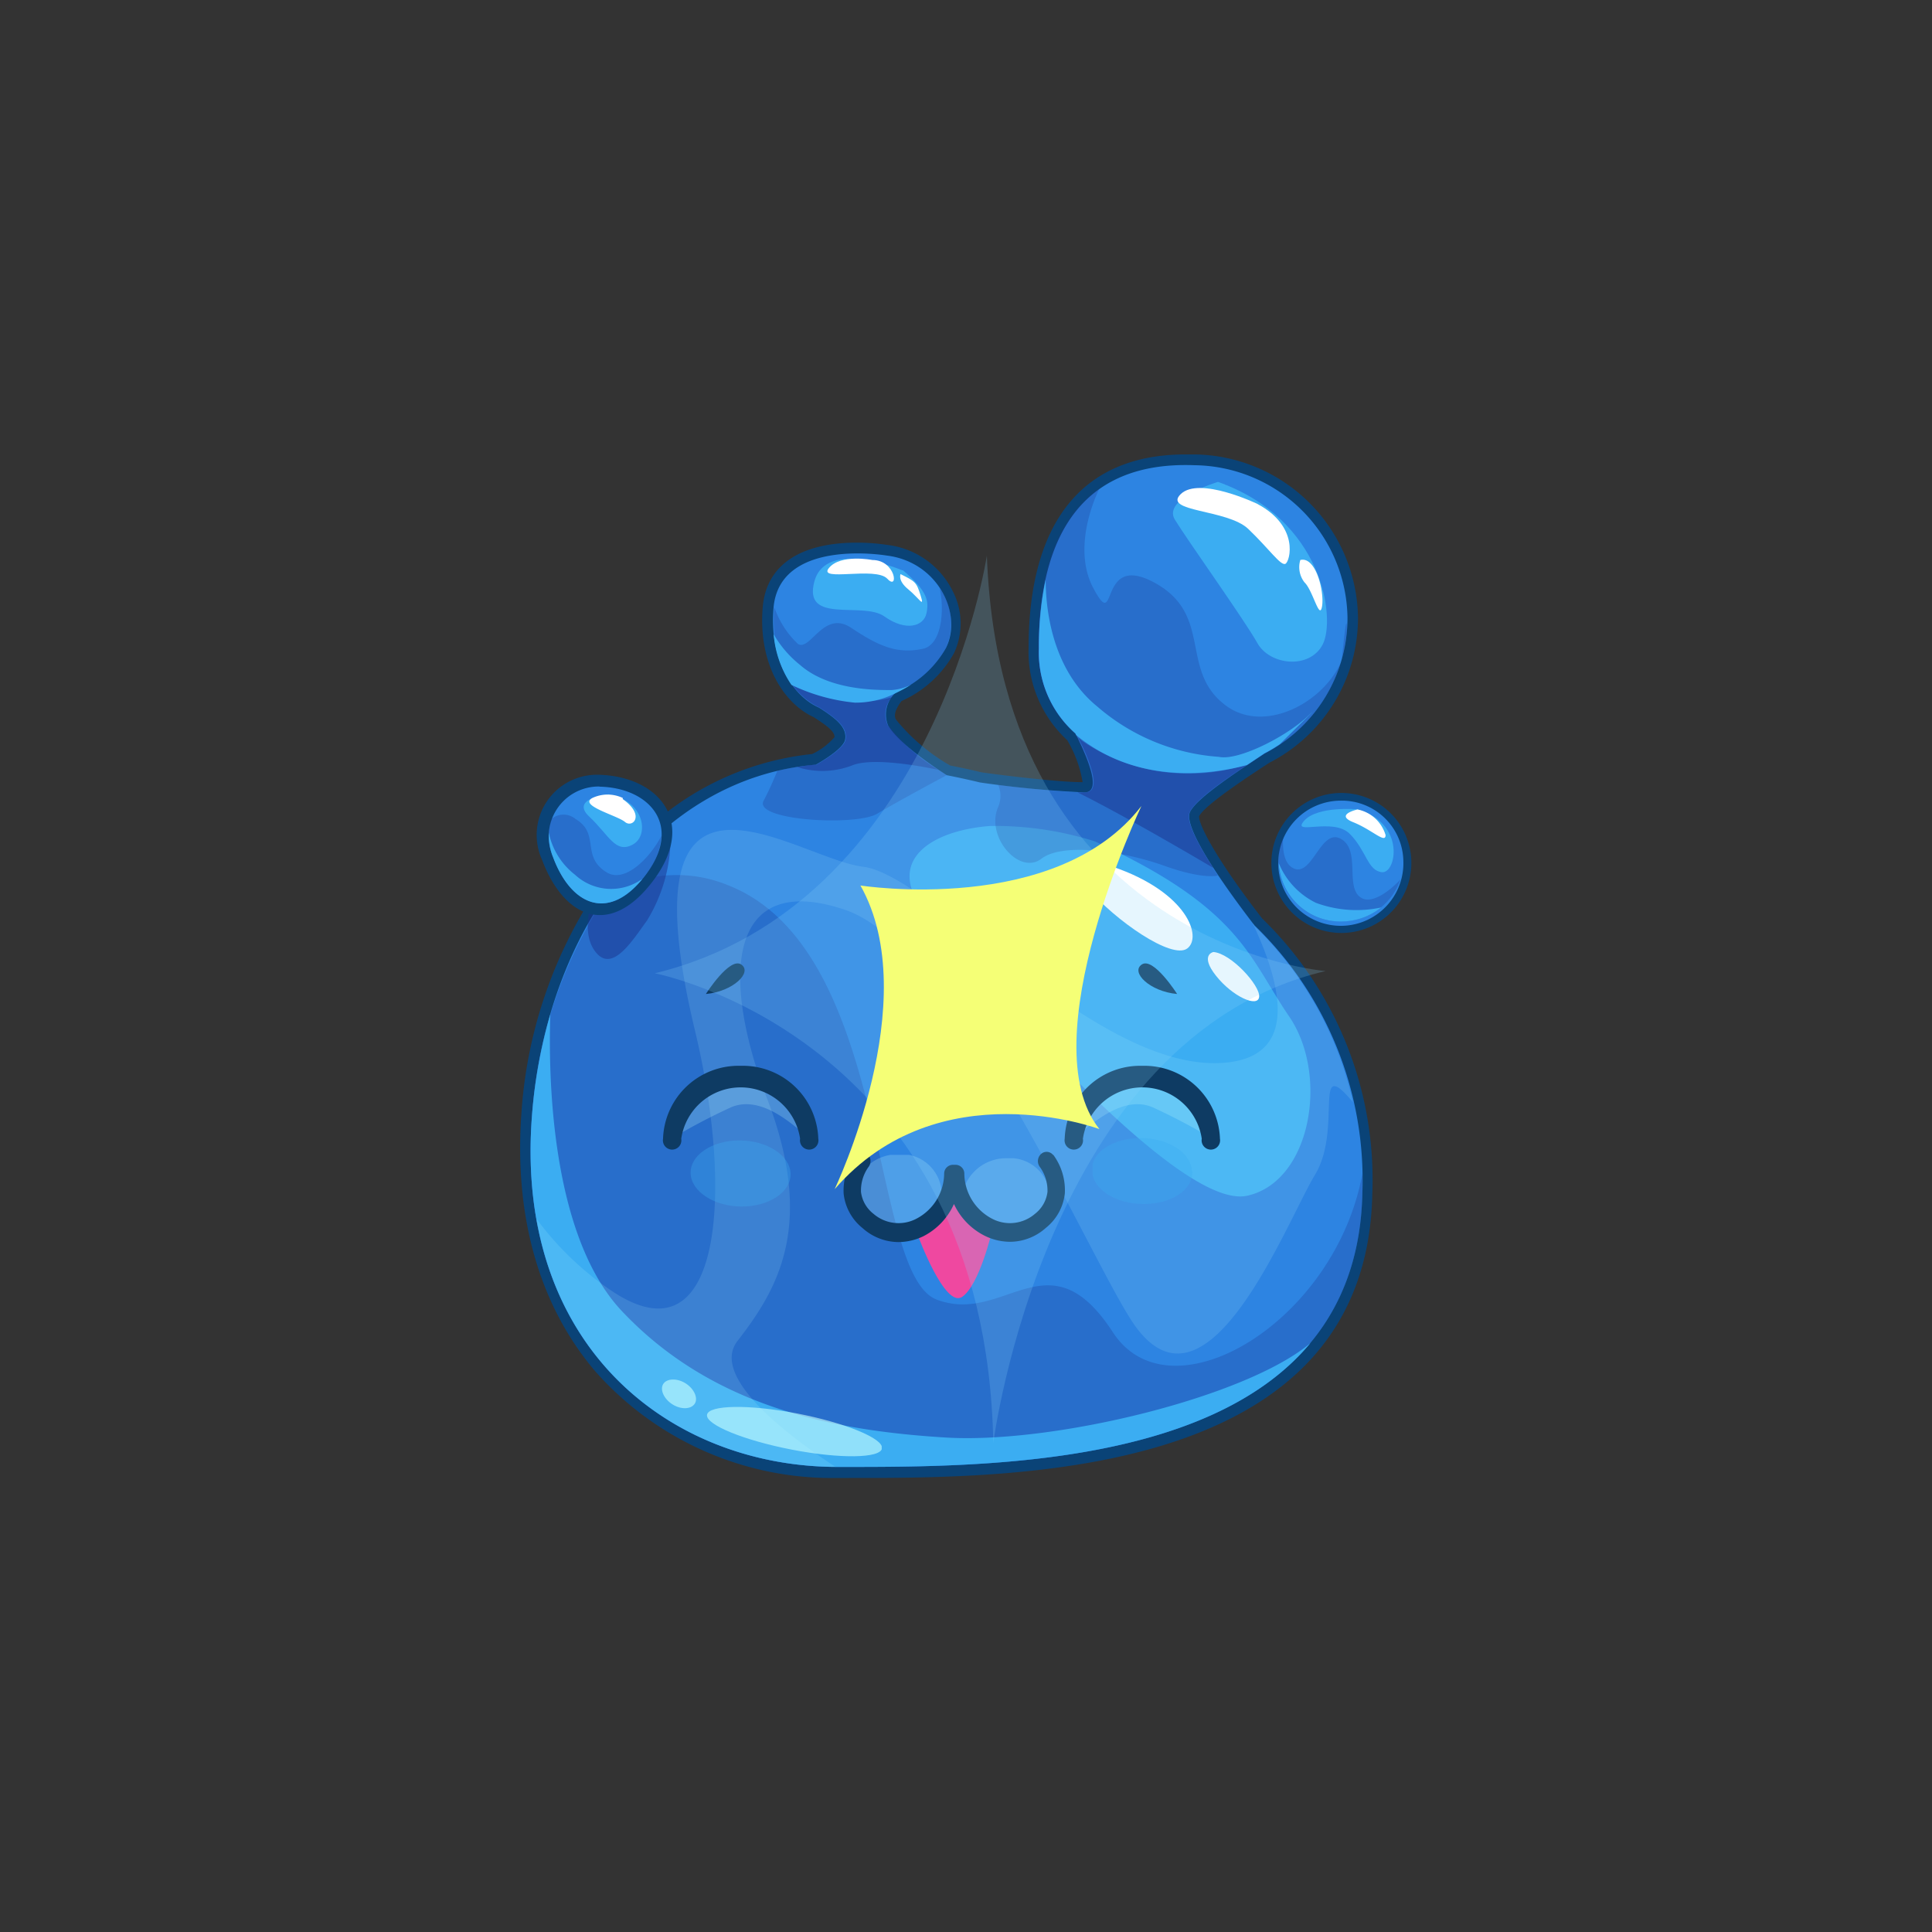 <svg xmlns="http://www.w3.org/2000/svg" xmlns:xlink="http://www.w3.org/1999/xlink" viewBox="0 0 138 138"><rect x="0" y="0" width="138" height="138" fill="#333333" stroke="none"/><defs><style>.cls-1{fill:none;}.cls-2{clip-path:url(#clip-path);}.cls-3{fill:#0a4377;}.cls-4{fill:#2d84e2;}.cls-31,.cls-5{fill:#3badf2;}.cls-6{opacity:0.27;}.cls-7{clip-path:url(#clip-path-3);}.cls-8{fill:#19328e;}.cls-9{clip-path:url(#clip-path-4);}.cls-10{opacity:0.5;}.cls-11{clip-path:url(#clip-path-5);}.cls-12{opacity:0.13;}.cls-13{clip-path:url(#clip-path-6);}.cls-14{fill:#c5ffff;}.cls-15{opacity:0.62;}.cls-16{clip-path:url(#clip-path-7);}.cls-17{clip-path:url(#clip-path-8);}.cls-18{opacity:0.22;}.cls-19{clip-path:url(#clip-path-9);}.cls-20{fill:#0e3b63;}.cls-21{clip-path:url(#clip-path-10);}.cls-22{clip-path:url(#clip-path-11);}.cls-23{clip-path:url(#clip-path-12);}.cls-24{fill:#ef48a0;}.cls-25{fill:#fff;}.cls-26{clip-path:url(#clip-path-13);}.cls-27{clip-path:url(#clip-path-14);}.cls-28{clip-path:url(#clip-path-15);}.cls-29{opacity:0.78;}.cls-30{clip-path:url(#clip-path-16);}.cls-31{opacity:0.43;}.cls-32{clip-path:url(#clip-path-17);}.cls-33{clip-path:url(#clip-path-18);}.cls-34{fill:#85d2f9;opacity:0.21;}.cls-35{fill:#f5ff76;}</style><clipPath id="clip-path"><rect class="cls-1" x="37.19" y="32.45" width="63.62" height="73.1"/></clipPath><clipPath id="clip-path-3"><rect class="cls-1" x="54.48" y="34.88" width="41.71" height="27.71"/></clipPath><clipPath id="clip-path-4"><rect class="cls-1" x="37.91" y="62.5" width="59.42" height="42.29"/></clipPath><clipPath id="clip-path-5"><rect class="cls-1" x="41.98" y="59.67" width="5.93" height="8.82"/></clipPath><clipPath id="clip-path-6"><rect class="cls-1" x="38.32" y="59.27" width="58.38" height="45.51"/></clipPath><clipPath id="clip-path-7"><rect class="cls-1" x="50.47" y="100.49" width="12.51" height="3.53"/></clipPath><clipPath id="clip-path-8"><rect class="cls-1" x="47.28" y="98.53" width="2.44" height="2.05"/></clipPath><clipPath id="clip-path-9"><rect class="cls-1" x="47.89" y="77.14" width="9.66" height="4.26"/></clipPath><clipPath id="clip-path-10"><rect class="cls-1" x="76.95" y="77.14" width="9.66" height="4.26"/></clipPath><clipPath id="clip-path-11"><rect class="cls-1" x="60.99" y="82.49" width="6.27" height="5.1"/></clipPath><clipPath id="clip-path-12"><rect class="cls-1" x="68.76" y="82.73" width="6.27" height="5.1"/></clipPath><clipPath id="clip-path-13"><rect class="cls-1" x="76.93" y="52.67" width="12.25" height="9.38"/></clipPath><clipPath id="clip-path-14"><rect class="cls-1" x="55.97" y="47.91" width="11.08" height="7.16"/></clipPath><clipPath id="clip-path-15"><rect class="cls-1" x="91.31" y="59.79" width="8.73" height="6.02"/></clipPath><clipPath id="clip-path-16"><rect class="cls-1" x="49.34" y="81.46" width="7.14" height="4.72"/></clipPath><clipPath id="clip-path-17"><rect class="cls-1" x="78.04" y="81.29" width="7.14" height="4.72"/></clipPath><clipPath id="clip-path-18"><rect class="cls-1" x="39.2" y="58.19" width="8.05" height="6.33"/></clipPath></defs><title>sprite</title><g id="_ÎÓÈ_2" data-name="—ÎÓÈ_2"><g class="cls-2"><g class="cls-2"><path class="cls-3" d="M90.15,65.6c-3.38-4.37-4.54-6.74-4.5-7.3.41-.77,3.12-2.57,4.59-3.54l.43-.28A11.62,11.62,0,0,0,97,44.12,11.83,11.83,0,0,0,85.35,32.46h-.67c-7.33,0-11.21,4.79-11.21,13.85a8.57,8.57,0,0,0,2.76,6.56,8.66,8.66,0,0,1,1.1,3c-1.48,0-4.84-.37-7.21-.7-.73-.18-1.49-.34-2.25-.49A13.86,13.86,0,0,1,64,51.4c-.22-.38.08-.91.4-1.33a8,8,0,0,0,3.74-3.41,5,5,0,0,0-.09-4.44,6,6,0,0,0-4.69-3.3,14.48,14.48,0,0,0-2.15-.16c-4.1,0-6.48,1.64-6.73,4.61-.34,4.14,1.58,6.92,3.65,7.86.89.58,1.49,1,1.48,1.42a4.91,4.91,0,0,1-1.6,1.21,20.39,20.39,0,0,0-14.3,8.17,32.71,32.71,0,0,0-6.47,17.55C36.72,86.95,38.54,93.3,42.56,98a22.6,22.6,0,0,0,17.28,7.57h.84c12,0,36.9,0,37.34-20.24A26,26,0,0,0,90.15,65.6"/><path class="cls-4" d="M89.63,66.13C88.19,64.26,84.42,59.22,85,58c.48-1,3.35-2.87,5.33-4.18a10.89,10.89,0,0,0,5.92-9.69A11.06,11.06,0,0,0,85.33,33.23c-9.4-.36-11.13,7.06-11.13,13.07a7.71,7.71,0,0,0,2.61,6.07c1,2,1.87,4.23.65,4.23A74.19,74.19,0,0,1,70,55.89q-1.21-.29-2.38-.52c-1.21-.78-3.51-2.37-4.19-3.56A2.1,2.1,0,0,1,64,49.45a7.42,7.42,0,0,0,3.56-3.15c1.23-2.42-.55-6.18-4.24-6.62,0,0-7.66-1.3-8.07,3.76-.3,3.65,1.33,6.26,3.26,7.11,1.17.75,2,1.38,1.86,2.26-.08.56-1.25,1.33-2.09,1.81C47,55.57,39,66.46,38,79.67c-1.28,16.4,9.78,25.11,21.84,25.11s37,.23,37.47-19.5a25.28,25.28,0,0,0-7.68-19.16"/><path class="cls-5" d="M78.21,60.1A23.56,23.56,0,0,0,70.69,59c-4.23.33-7.69,2.54-4.44,6.41,5.87,7,18.26,21,22.83,20s5.87-8.62,3-12.81S88.63,64.85,78.21,60.1"/><g class="cls-6"><g class="cls-7"><path class="cls-8" d="M77.46,56.6c-1.19,0-3.83-.25-6.16-.54a2,2,0,0,1,0,1.58c-.93,2.1,1.5,4.91,3.08,3.7s6-.5,8.78.5,3.83.7,3.83.7l0,0c-1.25-1.88-2.33-3.81-2-4.51.48-1,3.35-2.87,5.33-4.18a10.93,10.93,0,0,0,5.44-6.5c-1.35,2.95-5.56,5.09-8.26,3-3.27-2.5-.84-6.41-5-8.71s-2.62,3.7-4.39.4c-1.43-2.65-.14-6,.42-7.15-3.58,2.48-4.4,7.28-4.4,11.42a7.71,7.71,0,0,0,2.61,6.07c1,2,1.87,4.23.65,4.23"/><path class="cls-8" d="M67.62,55.37c-1.21-.78-3.51-2.37-4.19-3.56A2.1,2.1,0,0,1,64,49.45a7.42,7.42,0,0,0,3.56-3.15A4.36,4.36,0,0,0,67.12,42c.37,1.71.11,4.06-1.19,4.34-1.87.4-3.18-.2-5.14-1.5S57.89,46.53,57,46a6.51,6.51,0,0,1-1.7-2.65v.07c-.3,3.65,1.33,6.26,3.26,7.11,1.17.75,2,1.38,1.86,2.26-.08.56-1.25,1.33-2.09,1.81a18.34,18.34,0,0,0-2.8.46c-.29.69-.63,1.47-1,2.16-.65,1.4,6.64,1.8,8.13.9s5-2.77,5-2.77"/><path class="cls-8" d="M95.84,47.08a10.84,10.84,0,0,0,.36-2c0-1.34-.13-.08-.36,2"/></g></g><g class="cls-6"><g class="cls-9"><path class="cls-8" d="M97.32,85.29c0-.5,0-1,0-1.49-1.94,10.68-13.73,17.67-17.83,11.36-4.58-7.05-7.71-.49-12.58-2.33S63.71,67.83,52,63.23a9.66,9.66,0,0,0-8.64.65A32.46,32.46,0,0,0,38,79.67c-1.28,16.4,9.78,25.11,21.84,25.11s37,.23,37.47-19.5"/></g></g><g class="cls-10"><g class="cls-11"><path class="cls-8" d="M42.29,64.33s-.87,2.37.31,3.74,2.56-.87,3.61-2.31A11.39,11.39,0,0,0,47.9,59.9c-.12-1.31-5.3,3.3-5.61,4.42"/></g></g><path class="cls-5" d="M93.63,95.91c-4.61,3.91-18.43,7.24-26.08,6.77-8.25-.5-16.73-2.27-23.1-9-5.18-5.45-5.28-17.09-5.14-21.23A35.46,35.46,0,0,0,38,79.67c-1.28,16.4,9.78,25.11,21.84,25.11,9.31,0,26.31.13,33.78-8.87"/><g class="cls-12"><g class="cls-13"><path class="cls-14" d="M89.63,66.13l-.17-.22c2.06,4.35,3.4,9.56-2,10-9.07.76-20.86-13.38-25.81-14s-17.28-10.26-12,11.74c2.77,11.6,1.89,23.61-5.77,18.68a21.83,21.83,0,0,1-5.55-5.26c2,11.54,11.32,17.64,21.35,17.71-3.66-2.4-8.94-6.5-7-9,2.95-3.79,5.54-8.33,2.12-17.29s-2.71-16.28,5.54-13.51,18,26.2,20.89,29.93c5.17,6.74,10.7-7.71,12.7-11s-.24-8.71,2.71-5.18l0,0a25.2,25.2,0,0,0-7.07-12.61"/></g></g><g class="cls-15"><g class="cls-16"><path class="cls-14" d="M63,103.45c-.09.72-3,.76-6.42.1s-6.18-1.78-6.08-2.49,3-.76,6.42-.1,6.18,1.78,6.08,2.49"/></g></g><g class="cls-15"><g class="cls-17"><path class="cls-14" d="M49.67,100.18c-.2.45-.88.54-1.52.2s-1-1-.82-1.44.88-.54,1.52-.2,1,1,.82,1.44"/></g></g><g class="cls-18"><g class="cls-19"><path class="cls-14" d="M57.55,81c-.21.13-2.9-3-5.37-1.89a43.09,43.09,0,0,0-4.29,2.27,5.81,5.81,0,0,1,2.58-3.66,3.74,3.74,0,0,1,3.86-.13l2.9,1.89Z"/></g></g><path class="cls-20" d="M52.91,76.13a5.39,5.39,0,0,0-5.55,5.21.66.66,0,1,0,1.3,0,4.29,4.29,0,0,1,8.49,0,.66.66,0,1,0,1.3,0,5.39,5.39,0,0,0-5.55-5.21"/><path class="cls-20" d="M50.42,71s1.69-2.66,2.52-2.11-.56,1.93-2.52,2.11"/><g class="cls-18"><g class="cls-21"><path class="cls-14" d="M77,81c.21.13,2.9-3,5.37-1.89a43.06,43.06,0,0,1,4.29,2.27A5.81,5.81,0,0,0,84,77.74a3.74,3.74,0,0,0-3.86-.13l-2.9,1.89Z"/></g></g><path class="cls-20" d="M81.59,76.13a5.4,5.4,0,0,1,5.55,5.21.66.66,0,1,1-1.3,0,4.29,4.29,0,0,0-8.49,0,.66.66,0,1,1-1.3,0,5.39,5.39,0,0,1,5.55-5.21"/><path class="cls-20" d="M84.08,71s-1.69-2.66-2.52-2.11.56,1.93,2.52,2.11"/><g class="cls-18"><g class="cls-22"><path class="cls-14" d="M67.25,85a3.2,3.2,0,1,1-3.13-2.55A2.89,2.89,0,0,1,67.25,85"/></g></g><g class="cls-18"><g class="cls-23"><path class="cls-14" d="M75,85.28a3.2,3.2,0,1,1-3.13-2.55A2.89,2.89,0,0,1,75,85.28"/></g></g><path class="cls-24" d="M65.57,88.26s1.92,5.23,3.16,4.37,2.13-4.71,2.13-4.71L68.52,85.2Z"/><path class="cls-20" d="M75.23,82.51a.59.59,0,0,0-.87-.08.69.69,0,0,0-.08.93,2.88,2.88,0,0,1,.54,1.78,2.35,2.35,0,0,1-.89,1.56,2.74,2.74,0,0,1-3.05.36,3.68,3.68,0,0,1-2-3.23.63.63,0,0,0-.65-.63h-.14a.63.63,0,0,0-.65.63,3.68,3.68,0,0,1-2,3.23,2.74,2.74,0,0,1-3.05-.36,2.35,2.35,0,0,1-.89-1.55,2.88,2.88,0,0,1,.54-1.8.7.7,0,0,0-.08-.93.59.59,0,0,0-.87.08,4.27,4.27,0,0,0-.83,2.76,3.65,3.65,0,0,0,1.35,2.46,3.87,3.87,0,0,0,2.55,1,4.14,4.14,0,0,0,1.78-.41A4.78,4.78,0,0,0,68.14,86a4.78,4.78,0,0,0,2.24,2.29,4.13,4.13,0,0,0,1.78.41,3.87,3.87,0,0,0,2.55-1,3.65,3.65,0,0,0,1.35-2.46,4.27,4.27,0,0,0-.83-2.76"/><path class="cls-25" d="M79.57,61.95s-3.83-.8-1.87,1.5,6,5.11,7.1,4.3,0-4-5.23-5.81"/><path class="cls-25" d="M86.67,68s-1,.2.19,1.7,3,2.3,3.08,1.5-2-3.1-3.27-3.2"/><g class="cls-10"><g class="cls-26"><path class="cls-8" d="M89.17,54.57a13.55,13.55,0,0,1-11.85-1.63L77,52.67c1,1.93,1.66,3.93.5,3.93h-.53C80.68,58.44,86.67,62,86.67,62l0,0c-1.11-1.72-2-3.39-1.69-4,.39-.84,2.38-2.23,4.18-3.42"/></g></g><g class="cls-10"><g class="cls-27"><path class="cls-8" d="M58.27,54.63c-.45,0-.89.1-1.32.16a5.91,5.91,0,0,0,4-.15c1.39-.5,4.43,0,6.08.35a13.59,13.59,0,0,1-3.62-3.19,1.84,1.84,0,0,1,.29-2,5.51,5.51,0,0,1-3.59-.08A12,12,0,0,1,56,47.91a5.28,5.28,0,0,0,2.53,2.65c1.17.75,2,1.38,1.86,2.26-.08.56-1.25,1.33-2.09,1.81"/></g></g><path class="cls-5" d="M64,49.5l0,0a11.9,11.9,0,0,0,1.09-.6,3.72,3.72,0,0,1-1.41.39c-1.21,0-4.49,0-6.54-1.8a7.73,7.73,0,0,1-1.88-2.19,7.56,7.56,0,0,0,1.27,3.62,13.43,13.43,0,0,0,4.54,1.27A6.38,6.38,0,0,0,64,49.5"/><path class="cls-5" d="M76.8,52.37l.07.14c4.44,3.63,9.8,2.78,12.19,2.14l1.26-.84a10.9,10.9,0,0,0,1.09-.65c1.27-1.26,3.06-3,2-2-1.59,1.5-5,3.2-6.35,2.9a14.83,14.83,0,0,1-8.69-3.6c-3.3-2.69-3.68-7.13-3.68-9.06a23.21,23.21,0,0,0-.48,4.93,7.71,7.71,0,0,0,2.61,6.07"/><path class="cls-5" d="M87,34.42s-4,1.2-3.08,2.7,5,7.21,5.89,8.81,3.74,1.9,4.67.1.09-8.91-7.48-11.61"/><path class="cls-5" d="M64.43,40.73s-5.42-2.3-6.26.8,3.46,1.4,5,2.5,2.8.7,3-.2.09-1.6-1.68-3.1"/><path class="cls-3" d="M100.81,61.5a5,5,0,1,1-5-4.86,5,5,0,0,1,5,4.86"/><path class="cls-4" d="M100.24,61.5a4.47,4.47,0,1,1-4.47-4.31,4.39,4.39,0,0,1,4.47,4.31"/><g class="cls-6"><g class="cls-28"><path class="cls-8" d="M91.31,61.5a4.39,4.39,0,0,0,4.47,4.31,4.45,4.45,0,0,0,4.26-3c-.83.89-2.07,1.78-2.81,1.32-1.2-.73,0-3.39-1.45-4.21S93.72,62.75,92.35,62c-.62-.33-.75-1.26-.7-2.18a4.17,4.17,0,0,0-.34,1.66"/></g></g><path class="cls-5" d="M94,64.49a5.44,5.44,0,0,1-2.66-2.84,4.4,4.4,0,0,0,4.46,4.17,4.55,4.55,0,0,0,2.85-1A8.38,8.38,0,0,1,94,64.49"/><path class="cls-5" d="M97,57.81s-2.9-.27-3.85.82,2.05-.27,3.25.92,1.28,2.65,2.31,2.75,1.71-3.48-1.71-4.48"/><path class="cls-25" d="M97,57.81s-1.71.37-.34.92,2.31,1.56,2.31.92a2.62,2.62,0,0,0-2-1.83"/><g class="cls-29"><g class="cls-30"><path class="cls-31" d="M56.47,83.82c.05,1.3-1.51,2.36-3.48,2.36s-3.61-1.06-3.66-2.36,1.51-2.36,3.48-2.36,3.61,1.06,3.66,2.36"/></g></g><g class="cls-29"><g class="cls-32"><path class="cls-31" d="M85.17,83.65C85.22,85,83.67,86,81.7,86S78.09,85,78,83.65s1.51-2.36,3.48-2.36,3.61,1.06,3.66,2.36"/></g></g><path class="cls-25" d="M89.83,36s-4.16-2-5.49-.71,3.33,1.07,4.82,2.49,2.33,2.67,2.66,2.49,1-2.67-2-4.27"/><path class="cls-25" d="M92.88,40a1.76,1.76,0,0,0,.3,1.6c.6.57,1.07,2.75,1.25,1.72S94,39.72,92.88,40"/><path class="cls-25" d="M62.31,40s-2.26-.45-3.1.57,3.34-.13,4.17.77S64,40,62.31,40"/><path class="cls-25" d="M64.33,41s-.24.45.54,1.09,1.19,1.4.89.45-.36-1-1.43-1.53"/><path class="cls-3" d="M42.72,55.34a4.3,4.3,0,0,0-4,6.08c1.58,4.21,4.9,5.61,8,1.4s.22-7.4-4-7.48"/><path class="cls-4" d="M42.81,56.18a3.57,3.57,0,0,0-3.29,5.06c1.31,3.5,4.08,4.67,6.66,1.17s.18-6.15-3.37-6.22"/><g class="cls-6"><g class="cls-33"><path class="cls-8" d="M47.25,59.69c-.78,1.53-2.6,3.44-3.92,2.62-1.86-1.15-.44-2.75-2.22-3.81a1.34,1.34,0,0,0-1.72,0,3.86,3.86,0,0,0,.12,2.74c1.31,3.5,4.08,4.67,6.66,1.17a4.89,4.89,0,0,0,1.08-2.72"/></g></g><path class="cls-5" d="M43.51,56.73s-2.84.27-1.42,1.6,1.86,2.66,3.1,2,.8-3.19-1.68-3.55"/><path class="cls-25" d="M44.49,57A2.55,2.55,0,0,0,42.31,57c-1,.54,1.79,1.25,2.33,1.71s1.48-.47-.16-1.63"/><path class="cls-5" d="M45.87,62.8l-.13.07a3.8,3.8,0,0,1-4.67-.39,5.1,5.1,0,0,1-1.87-3,4.48,4.48,0,0,0,.31,1.77c1.26,3.36,3.86,4.57,6.35,1.56"/></g></g><path class="cls-34" d="M70.49,39.69s-3.78,25-23.72,29.83c0,0,23.63,4.52,24.18,33.55,0,0,3.71-29,23.74-33.71C94.68,69.36,71.52,67.56,70.49,39.69Z"/><path class="cls-35" d="M61.46,63.25s14,2.2,20.07-5.68c0,0-8,16.82-3,23.08,0,0-11.48-4.29-18.91,4.29C59.61,84.93,66.1,71.48,61.46,63.25Z"/></g></svg>